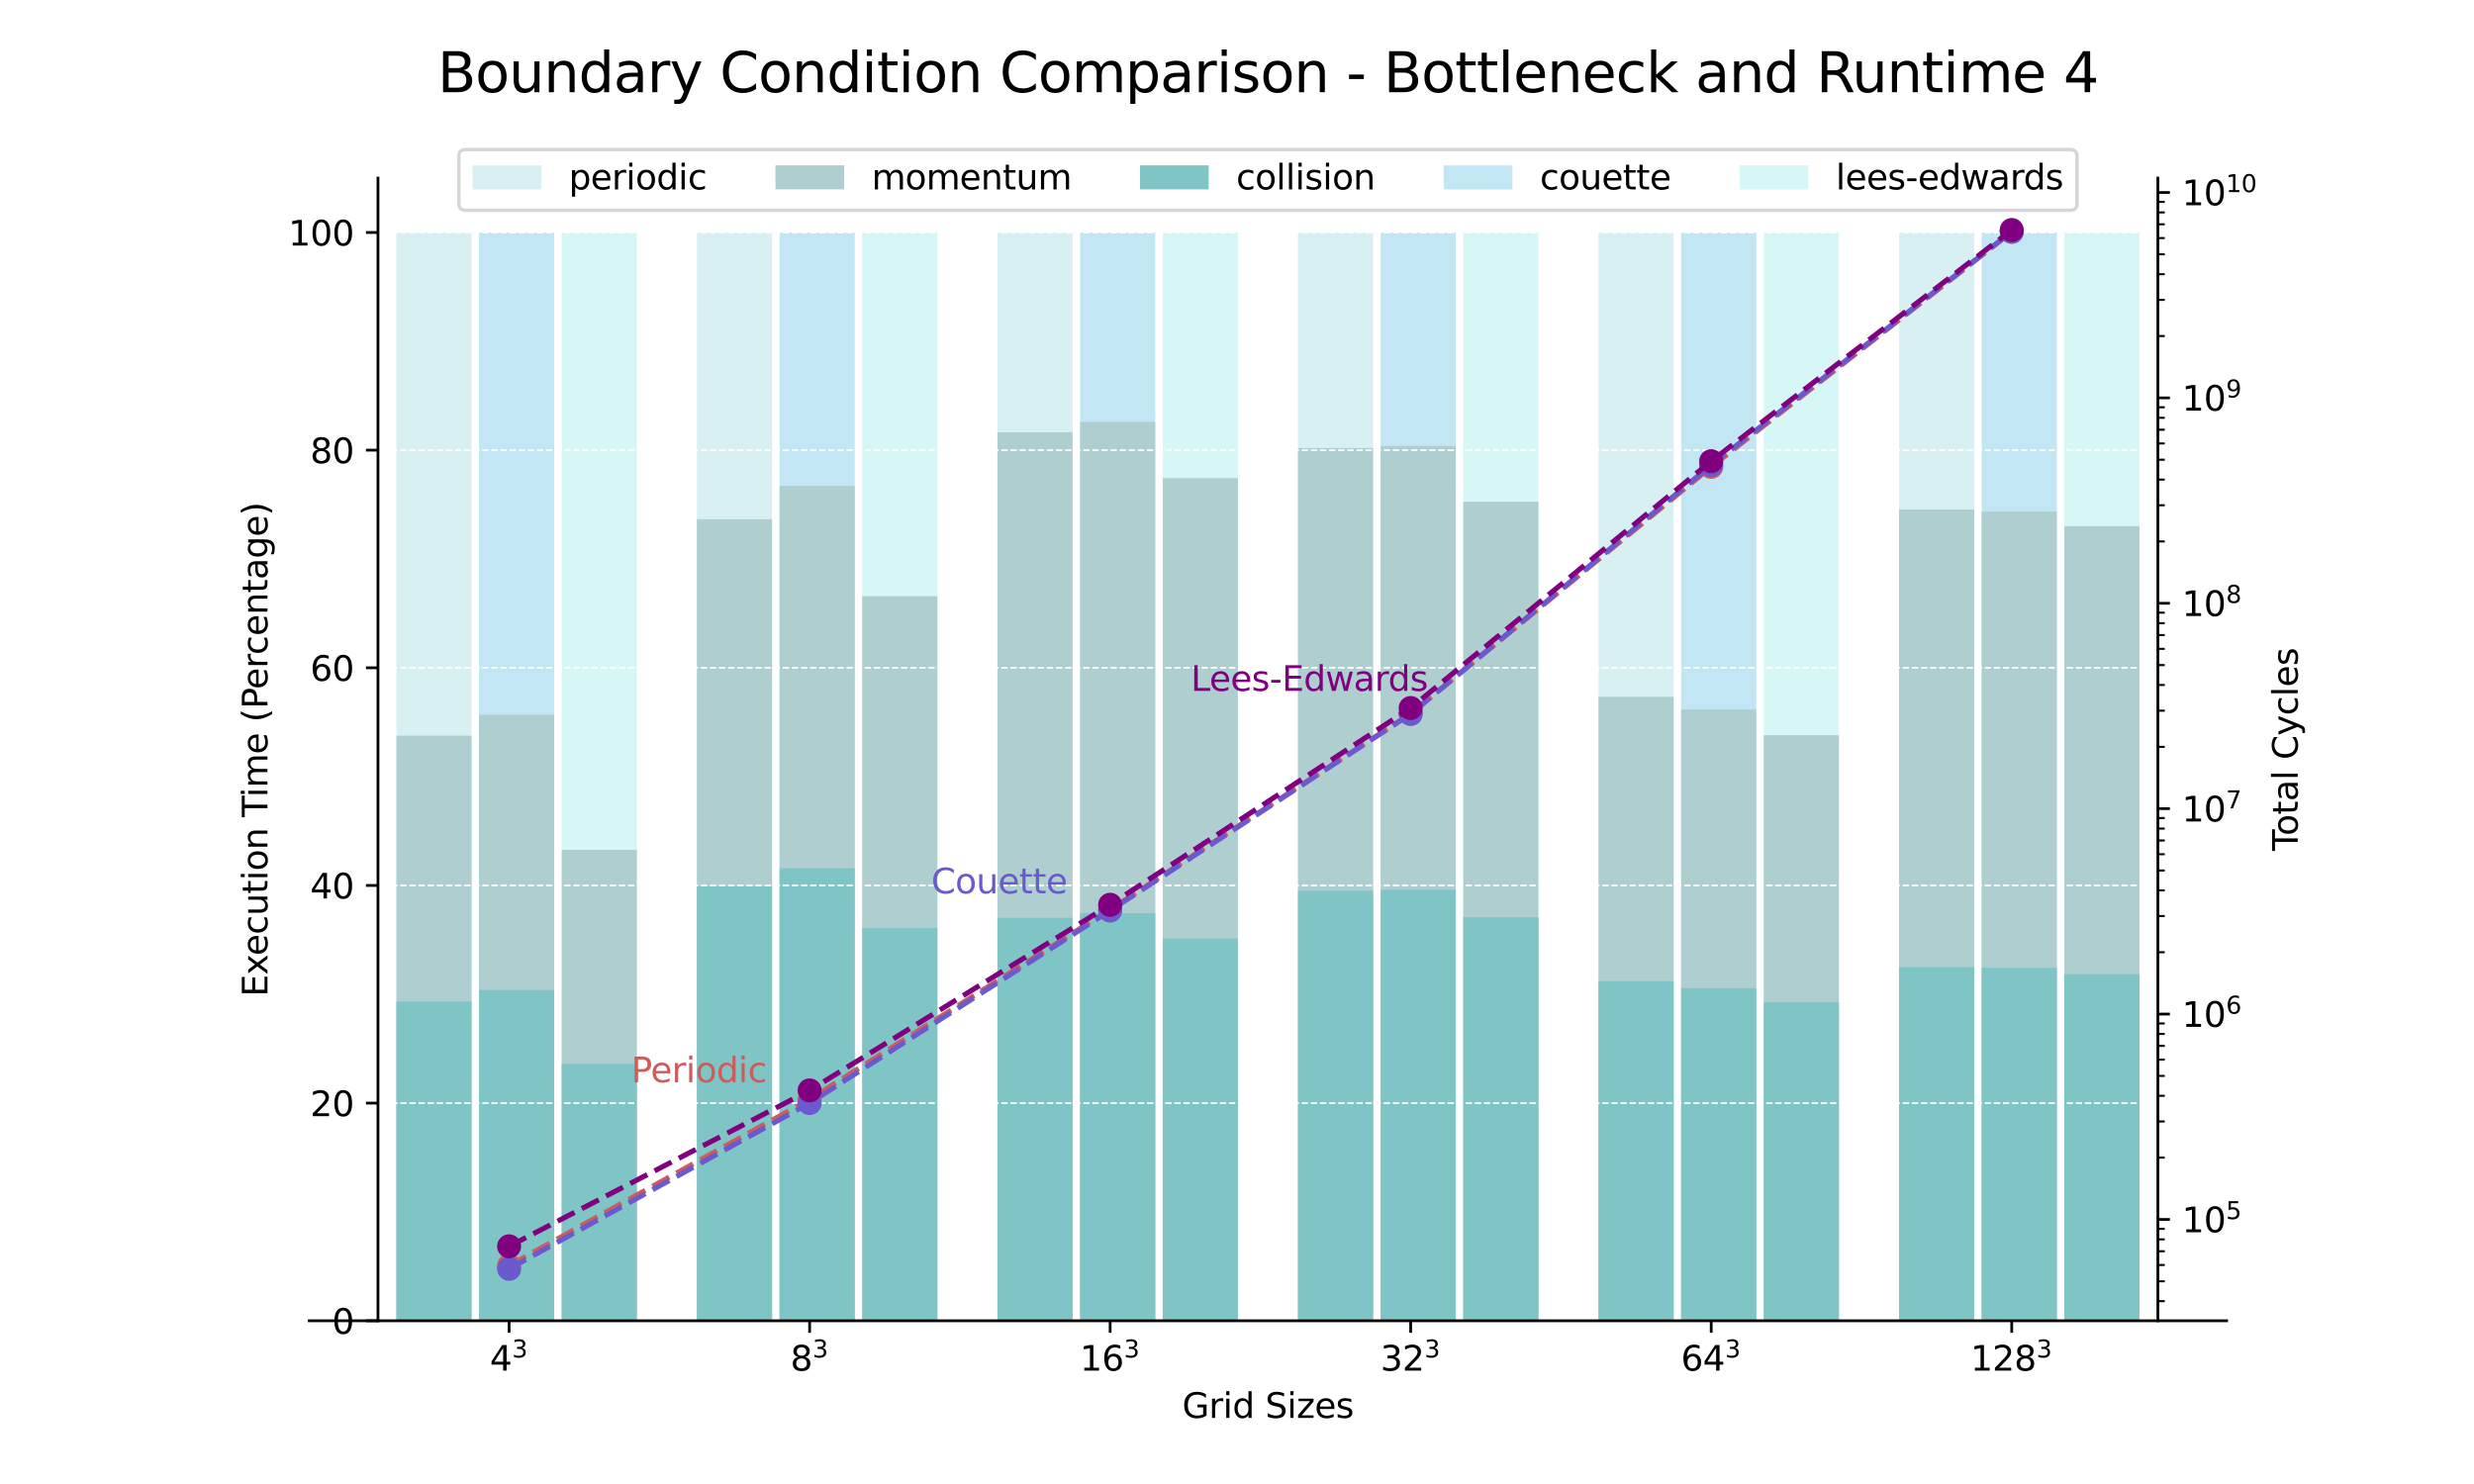 <?xml version="1.0" encoding="utf-8" standalone="no"?>
<!DOCTYPE svg PUBLIC "-//W3C//DTD SVG 1.1//EN"
  "http://www.w3.org/Graphics/SVG/1.1/DTD/svg11.dtd">
<svg xmlns:xlink="http://www.w3.org/1999/xlink" width="720pt" height="432pt" viewBox="0 0 720 432" xmlns="http://www.w3.org/2000/svg" version="1.1">
 <defs>
  <style type="text/css">*{stroke-linejoin: round; stroke-linecap: butt}</style>
 </defs>
 <g id="figure_1">
  <g id="patch_1">
   <path d="M 0 432 
L 720 432 
L 720 0 
L 0 0 
z
" style="fill: #ffffff"/>
  </g>
  <g id="axes_1">
   <g id="patch_2">
    <path d="M 90 384.48 
L 648 384.48 
L 648 51.84 
L 90 51.84 
z
" style="fill: #ffffff"/>
   </g>
   <g id="patch_3">
    <path d="M 115.364 384.48 
L 137.229 384.48 
L 137.229 67.68 
L 115.364 67.68 
z
" clip-path="url(#p151d43bbaf)" style="fill: #d8f0f2"/>
   </g>
   <g id="patch_4">
    <path d="M 202.824 384.48 
L 224.69 384.48 
L 224.69 67.68 
L 202.824 67.68 
z
" clip-path="url(#p151d43bbaf)" style="fill: #d8f0f2"/>
   </g>
   <g id="patch_5">
    <path d="M 290.285 384.48 
L 312.15 384.48 
L 312.15 67.68 
L 290.285 67.68 
z
" clip-path="url(#p151d43bbaf)" style="fill: #d8f0f2"/>
   </g>
   <g id="patch_6">
    <path d="M 377.746 384.48 
L 399.611 384.48 
L 399.611 67.68 
L 377.746 67.68 
z
" clip-path="url(#p151d43bbaf)" style="fill: #d8f0f2"/>
   </g>
   <g id="patch_7">
    <path d="M 465.207 384.48 
L 487.072 384.48 
L 487.072 67.68 
L 465.207 67.68 
z
" clip-path="url(#p151d43bbaf)" style="fill: #d8f0f2"/>
   </g>
   <g id="patch_8">
    <path d="M 552.668 384.48 
L 574.533 384.48 
L 574.533 67.68 
L 552.668 67.68 
z
" clip-path="url(#p151d43bbaf)" style="fill: #d8f0f2"/>
   </g>
   <g id="patch_9">
    <path d="M 115.364 384.48 
L 137.229 384.48 
L 137.229 214.154 
L 115.364 214.154 
z
" clip-path="url(#p151d43bbaf)" style="fill: #afced0"/>
   </g>
   <g id="patch_10">
    <path d="M 202.824 384.48 
L 224.69 384.48 
L 224.69 151.153 
L 202.824 151.153 
z
" clip-path="url(#p151d43bbaf)" style="fill: #afced0"/>
   </g>
   <g id="patch_11">
    <path d="M 290.285 384.48 
L 312.15 384.48 
L 312.15 125.818 
L 290.285 125.818 
z
" clip-path="url(#p151d43bbaf)" style="fill: #afced0"/>
   </g>
   <g id="patch_12">
    <path d="M 377.746 384.48 
L 399.611 384.48 
L 399.611 130.421 
L 377.746 130.421 
z
" clip-path="url(#p151d43bbaf)" style="fill: #afced0"/>
   </g>
   <g id="patch_13">
    <path d="M 465.207 384.48 
L 487.072 384.48 
L 487.072 202.844 
L 465.207 202.844 
z
" clip-path="url(#p151d43bbaf)" style="fill: #afced0"/>
   </g>
   <g id="patch_14">
    <path d="M 552.668 384.48 
L 574.533 384.48 
L 574.533 148.357 
L 552.668 148.357 
z
" clip-path="url(#p151d43bbaf)" style="fill: #afced0"/>
   </g>
   <g id="patch_15">
    <path d="M 115.364 384.48 
L 137.229 384.48 
L 137.229 291.544 
L 115.364 291.544 
z
" clip-path="url(#p151d43bbaf)" style="fill: #80c5c5"/>
   </g>
   <g id="patch_16">
    <path d="M 202.824 384.48 
L 224.69 384.48 
L 224.69 258 
L 202.824 258 
z
" clip-path="url(#p151d43bbaf)" style="fill: #80c5c5"/>
   </g>
   <g id="patch_17">
    <path d="M 290.285 384.48 
L 312.15 384.48 
L 312.15 267.168 
L 290.285 267.168 
z
" clip-path="url(#p151d43bbaf)" style="fill: #80c5c5"/>
   </g>
   <g id="patch_18">
    <path d="M 377.746 384.48 
L 399.611 384.48 
L 399.611 259.284 
L 377.746 259.284 
z
" clip-path="url(#p151d43bbaf)" style="fill: #80c5c5"/>
   </g>
   <g id="patch_19">
    <path d="M 465.207 384.48 
L 487.072 384.48 
L 487.072 285.623 
L 465.207 285.623 
z
" clip-path="url(#p151d43bbaf)" style="fill: #80c5c5"/>
   </g>
   <g id="patch_20">
    <path d="M 552.668 384.48 
L 574.533 384.48 
L 574.533 281.495 
L 552.668 281.495 
z
" clip-path="url(#p151d43bbaf)" style="fill: #80c5c5"/>
   </g>
   <g id="patch_21">
    <path d="M 139.415 384.48 
L 161.281 384.48 
L 161.281 67.68 
L 139.415 67.68 
z
" clip-path="url(#p151d43bbaf)" style="fill: #c3e6f5"/>
   </g>
   <g id="patch_22">
    <path d="M 226.876 384.48 
L 248.741 384.48 
L 248.741 67.68 
L 226.876 67.68 
z
" clip-path="url(#p151d43bbaf)" style="fill: #c3e6f5"/>
   </g>
   <g id="patch_23">
    <path d="M 314.337 384.48 
L 336.202 384.48 
L 336.202 67.68 
L 314.337 67.68 
z
" clip-path="url(#p151d43bbaf)" style="fill: #c3e6f5"/>
   </g>
   <g id="patch_24">
    <path d="M 401.798 384.48 
L 423.663 384.48 
L 423.663 67.68 
L 401.798 67.68 
z
" clip-path="url(#p151d43bbaf)" style="fill: #c3e6f5"/>
   </g>
   <g id="patch_25">
    <path d="M 489.259 384.48 
L 511.124 384.48 
L 511.124 67.68 
L 489.259 67.68 
z
" clip-path="url(#p151d43bbaf)" style="fill: #c3e6f5"/>
   </g>
   <g id="patch_26">
    <path d="M 576.719 384.48 
L 598.585 384.48 
L 598.585 67.68 
L 576.719 67.68 
z
" clip-path="url(#p151d43bbaf)" style="fill: #c3e6f5"/>
   </g>
   <g id="patch_27">
    <path d="M 139.415 384.48 
L 161.281 384.48 
L 161.281 208.06 
L 139.415 208.06 
z
" clip-path="url(#p151d43bbaf)" style="fill: #afced0"/>
   </g>
   <g id="patch_28">
    <path d="M 226.876 384.48 
L 248.741 384.48 
L 248.741 141.449 
L 226.876 141.449 
z
" clip-path="url(#p151d43bbaf)" style="fill: #afced0"/>
   </g>
   <g id="patch_29">
    <path d="M 314.337 384.48 
L 336.202 384.48 
L 336.202 122.807 
L 314.337 122.807 
z
" clip-path="url(#p151d43bbaf)" style="fill: #afced0"/>
   </g>
   <g id="patch_30">
    <path d="M 401.798 384.48 
L 423.663 384.48 
L 423.663 129.815 
L 401.798 129.815 
z
" clip-path="url(#p151d43bbaf)" style="fill: #afced0"/>
   </g>
   <g id="patch_31">
    <path d="M 489.259 384.48 
L 511.124 384.48 
L 511.124 206.544 
L 489.259 206.544 
z
" clip-path="url(#p151d43bbaf)" style="fill: #afced0"/>
   </g>
   <g id="patch_32">
    <path d="M 576.719 384.48 
L 598.585 384.48 
L 598.585 148.929 
L 576.719 148.929 
z
" clip-path="url(#p151d43bbaf)" style="fill: #afced0"/>
   </g>
   <g id="patch_33">
    <path d="M 139.415 384.48 
L 161.281 384.48 
L 161.281 288.218 
L 139.415 288.218 
z
" clip-path="url(#p151d43bbaf)" style="fill: #80c5c5"/>
   </g>
   <g id="patch_34">
    <path d="M 226.876 384.48 
L 248.741 384.48 
L 248.741 252.74 
L 226.876 252.74 
z
" clip-path="url(#p151d43bbaf)" style="fill: #80c5c5"/>
   </g>
   <g id="patch_35">
    <path d="M 314.337 384.48 
L 336.202 384.48 
L 336.202 265.802 
L 314.337 265.802 
z
" clip-path="url(#p151d43bbaf)" style="fill: #80c5c5"/>
   </g>
   <g id="patch_36">
    <path d="M 401.798 384.48 
L 423.663 384.48 
L 423.663 258.986 
L 401.798 258.986 
z
" clip-path="url(#p151d43bbaf)" style="fill: #80c5c5"/>
   </g>
   <g id="patch_37">
    <path d="M 489.259 384.48 
L 511.124 384.48 
L 511.124 287.637 
L 489.259 287.637 
z
" clip-path="url(#p151d43bbaf)" style="fill: #80c5c5"/>
   </g>
   <g id="patch_38">
    <path d="M 576.719 384.48 
L 598.585 384.48 
L 598.585 281.745 
L 576.719 281.745 
z
" clip-path="url(#p151d43bbaf)" style="fill: #80c5c5"/>
   </g>
   <g id="patch_39">
    <path d="M 163.467 384.48 
L 185.332 384.48 
L 185.332 67.68 
L 163.467 67.68 
z
" clip-path="url(#p151d43bbaf)" style="fill: #d7f6f6"/>
   </g>
   <g id="patch_40">
    <path d="M 250.928 384.48 
L 272.793 384.48 
L 272.793 67.68 
L 250.928 67.68 
z
" clip-path="url(#p151d43bbaf)" style="fill: #d7f6f6"/>
   </g>
   <g id="patch_41">
    <path d="M 338.389 384.48 
L 360.254 384.48 
L 360.254 67.68 
L 338.389 67.68 
z
" clip-path="url(#p151d43bbaf)" style="fill: #d7f6f6"/>
   </g>
   <g id="patch_42">
    <path d="M 425.85 384.48 
L 447.715 384.48 
L 447.715 67.68 
L 425.85 67.68 
z
" clip-path="url(#p151d43bbaf)" style="fill: #d7f6f6"/>
   </g>
   <g id="patch_43">
    <path d="M 513.31 384.48 
L 535.176 384.48 
L 535.176 67.68 
L 513.31 67.68 
z
" clip-path="url(#p151d43bbaf)" style="fill: #d7f6f6"/>
   </g>
   <g id="patch_44">
    <path d="M 600.771 384.48 
L 622.636 384.48 
L 622.636 67.68 
L 600.771 67.68 
z
" clip-path="url(#p151d43bbaf)" style="fill: #d7f6f6"/>
   </g>
   <g id="patch_45">
    <path d="M 163.467 384.48 
L 185.332 384.48 
L 185.332 247.402 
L 163.467 247.402 
z
" clip-path="url(#p151d43bbaf)" style="fill: #afced0"/>
   </g>
   <g id="patch_46">
    <path d="M 250.928 384.48 
L 272.793 384.48 
L 272.793 173.574 
L 250.928 173.574 
z
" clip-path="url(#p151d43bbaf)" style="fill: #afced0"/>
   </g>
   <g id="patch_47">
    <path d="M 338.389 384.48 
L 360.254 384.48 
L 360.254 139.192 
L 338.389 139.192 
z
" clip-path="url(#p151d43bbaf)" style="fill: #afced0"/>
   </g>
   <g id="patch_48">
    <path d="M 425.85 384.48 
L 447.715 384.48 
L 447.715 146.062 
L 425.85 146.062 
z
" clip-path="url(#p151d43bbaf)" style="fill: #afced0"/>
   </g>
   <g id="patch_49">
    <path d="M 513.31 384.48 
L 535.176 384.48 
L 535.176 214.031 
L 513.31 214.031 
z
" clip-path="url(#p151d43bbaf)" style="fill: #afced0"/>
   </g>
   <g id="patch_50">
    <path d="M 600.771 384.48 
L 622.636 384.48 
L 622.636 153.162 
L 600.771 153.162 
z
" clip-path="url(#p151d43bbaf)" style="fill: #afced0"/>
   </g>
   <g id="patch_51">
    <path d="M 163.467 384.48 
L 185.332 384.48 
L 185.332 309.685 
L 163.467 309.685 
z
" clip-path="url(#p151d43bbaf)" style="fill: #80c5c5"/>
   </g>
   <g id="patch_52">
    <path d="M 250.928 384.48 
L 272.793 384.48 
L 272.793 270.154 
L 250.928 270.154 
z
" clip-path="url(#p151d43bbaf)" style="fill: #80c5c5"/>
   </g>
   <g id="patch_53">
    <path d="M 338.389 384.48 
L 360.254 384.48 
L 360.254 273.234 
L 338.389 273.234 
z
" clip-path="url(#p151d43bbaf)" style="fill: #80c5c5"/>
   </g>
   <g id="patch_54">
    <path d="M 425.85 384.48 
L 447.715 384.48 
L 447.715 266.992 
L 425.85 266.992 
z
" clip-path="url(#p151d43bbaf)" style="fill: #80c5c5"/>
   </g>
   <g id="patch_55">
    <path d="M 513.31 384.48 
L 535.176 384.48 
L 535.176 291.712 
L 513.31 291.712 
z
" clip-path="url(#p151d43bbaf)" style="fill: #80c5c5"/>
   </g>
   <g id="patch_56">
    <path d="M 600.771 384.48 
L 622.636 384.48 
L 622.636 283.591 
L 600.771 283.591 
z
" clip-path="url(#p151d43bbaf)" style="fill: #80c5c5"/>
   </g>
   <g id="matplotlib.axis_1">
    <g id="xtick_1">
     <g id="line2d_1">
      <defs>
       <path id="m6cce29a282" d="M 0 0 
L 0 3.5 
" style="stroke: #000000; stroke-width: 0.8"/>
      </defs>
      <g>
       <use xlink:href="#m6cce29a282" x="148.161" y="384.48" style="stroke: #000000; stroke-width: 0.8"/>
      </g>
     </g>
     <g id="text_1">
      <!-- $4^3$ -->
      <g transform="translate(142.561 399.078) scale(0.1 -0.1)">
       <defs>
        <path id="DejaVuSans-34" d="M 2419 4116 
L 825 1625 
L 2419 1625 
L 2419 4116 
z
M 2253 4666 
L 3047 4666 
L 3047 1625 
L 3713 1625 
L 3713 1100 
L 3047 1100 
L 3047 0 
L 2419 0 
L 2419 1100 
L 313 1100 
L 313 1709 
L 2253 4666 
z
" transform="scale(0.016)"/>
        <path id="DejaVuSans-33" d="M 2597 2516 
Q 3050 2419 3304 2112 
Q 3559 1806 3559 1356 
Q 3559 666 3084 287 
Q 2609 -91 1734 -91 
Q 1441 -91 1130 -33 
Q 819 25 488 141 
L 488 750 
Q 750 597 1062 519 
Q 1375 441 1716 441 
Q 2309 441 2620 675 
Q 2931 909 2931 1356 
Q 2931 1769 2642 2001 
Q 2353 2234 1838 2234 
L 1294 2234 
L 1294 2753 
L 1863 2753 
Q 2328 2753 2575 2939 
Q 2822 3125 2822 3475 
Q 2822 3834 2567 4026 
Q 2313 4219 1838 4219 
Q 1578 4219 1281 4162 
Q 984 4106 628 3988 
L 628 4550 
Q 988 4650 1302 4700 
Q 1616 4750 1894 4750 
Q 2613 4750 3031 4423 
Q 3450 4097 3450 3541 
Q 3450 3153 3228 2886 
Q 3006 2619 2597 2516 
z
" transform="scale(0.016)"/>
       </defs>
       <use xlink:href="#DejaVuSans-34" transform="translate(0 0.766)"/>
       <use xlink:href="#DejaVuSans-33" transform="translate(64.58 39.047) scale(0.7)"/>
      </g>
     </g>
    </g>
    <g id="xtick_2">
     <g id="line2d_2">
      <g>
       <use xlink:href="#m6cce29a282" x="235.622" y="384.48" style="stroke: #000000; stroke-width: 0.8"/>
      </g>
     </g>
     <g id="text_2">
      <!-- $8^3$ -->
      <g transform="translate(230.022 399.078) scale(0.1 -0.1)">
       <defs>
        <path id="DejaVuSans-38" d="M 2034 2216 
Q 1584 2216 1326 1975 
Q 1069 1734 1069 1313 
Q 1069 891 1326 650 
Q 1584 409 2034 409 
Q 2484 409 2743 651 
Q 3003 894 3003 1313 
Q 3003 1734 2745 1975 
Q 2488 2216 2034 2216 
z
M 1403 2484 
Q 997 2584 770 2862 
Q 544 3141 544 3541 
Q 544 4100 942 4425 
Q 1341 4750 2034 4750 
Q 2731 4750 3128 4425 
Q 3525 4100 3525 3541 
Q 3525 3141 3298 2862 
Q 3072 2584 2669 2484 
Q 3125 2378 3379 2068 
Q 3634 1759 3634 1313 
Q 3634 634 3220 271 
Q 2806 -91 2034 -91 
Q 1263 -91 848 271 
Q 434 634 434 1313 
Q 434 1759 690 2068 
Q 947 2378 1403 2484 
z
M 1172 3481 
Q 1172 3119 1398 2916 
Q 1625 2713 2034 2713 
Q 2441 2713 2670 2916 
Q 2900 3119 2900 3481 
Q 2900 3844 2670 4047 
Q 2441 4250 2034 4250 
Q 1625 4250 1398 4047 
Q 1172 3844 1172 3481 
z
" transform="scale(0.016)"/>
       </defs>
       <use xlink:href="#DejaVuSans-38" transform="translate(0 0.766)"/>
       <use xlink:href="#DejaVuSans-33" transform="translate(64.58 39.047) scale(0.7)"/>
      </g>
     </g>
    </g>
    <g id="xtick_3">
     <g id="line2d_3">
      <g>
       <use xlink:href="#m6cce29a282" x="323.083" y="384.48" style="stroke: #000000; stroke-width: 0.8"/>
      </g>
     </g>
     <g id="text_3">
      <!-- $16^3$ -->
      <g transform="translate(314.283 399.078) scale(0.1 -0.1)">
       <defs>
        <path id="DejaVuSans-31" d="M 794 531 
L 1825 531 
L 1825 4091 
L 703 3866 
L 703 4441 
L 1819 4666 
L 2450 4666 
L 2450 531 
L 3481 531 
L 3481 0 
L 794 0 
L 794 531 
z
" transform="scale(0.016)"/>
        <path id="DejaVuSans-36" d="M 2113 2584 
Q 1688 2584 1439 2293 
Q 1191 2003 1191 1497 
Q 1191 994 1439 701 
Q 1688 409 2113 409 
Q 2538 409 2786 701 
Q 3034 994 3034 1497 
Q 3034 2003 2786 2293 
Q 2538 2584 2113 2584 
z
M 3366 4563 
L 3366 3988 
Q 3128 4100 2886 4159 
Q 2644 4219 2406 4219 
Q 1781 4219 1451 3797 
Q 1122 3375 1075 2522 
Q 1259 2794 1537 2939 
Q 1816 3084 2150 3084 
Q 2853 3084 3261 2657 
Q 3669 2231 3669 1497 
Q 3669 778 3244 343 
Q 2819 -91 2113 -91 
Q 1303 -91 875 529 
Q 447 1150 447 2328 
Q 447 3434 972 4092 
Q 1497 4750 2381 4750 
Q 2619 4750 2861 4703 
Q 3103 4656 3366 4563 
z
" transform="scale(0.016)"/>
       </defs>
       <use xlink:href="#DejaVuSans-31" transform="translate(0 0.766)"/>
       <use xlink:href="#DejaVuSans-36" transform="translate(63.623 0.766)"/>
       <use xlink:href="#DejaVuSans-33" transform="translate(128.203 39.047) scale(0.7)"/>
      </g>
     </g>
    </g>
    <g id="xtick_4">
     <g id="line2d_4">
      <g>
       <use xlink:href="#m6cce29a282" x="410.544" y="384.48" style="stroke: #000000; stroke-width: 0.8"/>
      </g>
     </g>
     <g id="text_4">
      <!-- $32^3$ -->
      <g transform="translate(401.744 399.078) scale(0.1 -0.1)">
       <defs>
        <path id="DejaVuSans-32" d="M 1228 531 
L 3431 531 
L 3431 0 
L 469 0 
L 469 531 
Q 828 903 1448 1529 
Q 2069 2156 2228 2338 
Q 2531 2678 2651 2914 
Q 2772 3150 2772 3378 
Q 2772 3750 2511 3984 
Q 2250 4219 1831 4219 
Q 1534 4219 1204 4116 
Q 875 4013 500 3803 
L 500 4441 
Q 881 4594 1212 4672 
Q 1544 4750 1819 4750 
Q 2544 4750 2975 4387 
Q 3406 4025 3406 3419 
Q 3406 3131 3298 2873 
Q 3191 2616 2906 2266 
Q 2828 2175 2409 1742 
Q 1991 1309 1228 531 
z
" transform="scale(0.016)"/>
       </defs>
       <use xlink:href="#DejaVuSans-33" transform="translate(0 0.766)"/>
       <use xlink:href="#DejaVuSans-32" transform="translate(63.623 0.766)"/>
       <use xlink:href="#DejaVuSans-33" transform="translate(128.203 39.047) scale(0.7)"/>
      </g>
     </g>
    </g>
    <g id="xtick_5">
     <g id="line2d_5">
      <g>
       <use xlink:href="#m6cce29a282" x="498.005" y="384.48" style="stroke: #000000; stroke-width: 0.8"/>
      </g>
     </g>
     <g id="text_5">
      <!-- $64^3$ -->
      <g transform="translate(489.205 399.078) scale(0.1 -0.1)">
       <use xlink:href="#DejaVuSans-36" transform="translate(0 0.766)"/>
       <use xlink:href="#DejaVuSans-34" transform="translate(63.623 0.766)"/>
       <use xlink:href="#DejaVuSans-33" transform="translate(128.203 39.047) scale(0.7)"/>
      </g>
     </g>
    </g>
    <g id="xtick_6">
     <g id="line2d_6">
      <g>
       <use xlink:href="#m6cce29a282" x="585.466" y="384.48" style="stroke: #000000; stroke-width: 0.8"/>
      </g>
     </g>
     <g id="text_6">
      <!-- $128^3$ -->
      <g transform="translate(573.466 399.078) scale(0.1 -0.1)">
       <use xlink:href="#DejaVuSans-31" transform="translate(0 0.766)"/>
       <use xlink:href="#DejaVuSans-32" transform="translate(63.623 0.766)"/>
       <use xlink:href="#DejaVuSans-38" transform="translate(127.246 0.766)"/>
       <use xlink:href="#DejaVuSans-33" transform="translate(191.826 39.047) scale(0.7)"/>
      </g>
     </g>
    </g>
    <g id="text_7">
     <!-- Grid Sizes -->
     <g transform="translate(344.049 412.757) scale(0.1 -0.1)">
      <defs>
       <path id="DejaVuSans-47" d="M 3809 666 
L 3809 1919 
L 2778 1919 
L 2778 2438 
L 4434 2438 
L 4434 434 
Q 4069 175 3628 42 
Q 3188 -91 2688 -91 
Q 1594 -91 976 548 
Q 359 1188 359 2328 
Q 359 3472 976 4111 
Q 1594 4750 2688 4750 
Q 3144 4750 3555 4637 
Q 3966 4525 4313 4306 
L 4313 3634 
Q 3963 3931 3569 4081 
Q 3175 4231 2741 4231 
Q 1884 4231 1454 3753 
Q 1025 3275 1025 2328 
Q 1025 1384 1454 906 
Q 1884 428 2741 428 
Q 3075 428 3337 486 
Q 3600 544 3809 666 
z
" transform="scale(0.016)"/>
       <path id="DejaVuSans-72" d="M 2631 2963 
Q 2534 3019 2420 3045 
Q 2306 3072 2169 3072 
Q 1681 3072 1420 2755 
Q 1159 2438 1159 1844 
L 1159 0 
L 581 0 
L 581 3500 
L 1159 3500 
L 1159 2956 
Q 1341 3275 1631 3429 
Q 1922 3584 2338 3584 
Q 2397 3584 2469 3576 
Q 2541 3569 2628 3553 
L 2631 2963 
z
" transform="scale(0.016)"/>
       <path id="DejaVuSans-69" d="M 603 3500 
L 1178 3500 
L 1178 0 
L 603 0 
L 603 3500 
z
M 603 4863 
L 1178 4863 
L 1178 4134 
L 603 4134 
L 603 4863 
z
" transform="scale(0.016)"/>
       <path id="DejaVuSans-64" d="M 2906 2969 
L 2906 4863 
L 3481 4863 
L 3481 0 
L 2906 0 
L 2906 525 
Q 2725 213 2448 61 
Q 2172 -91 1784 -91 
Q 1150 -91 751 415 
Q 353 922 353 1747 
Q 353 2572 751 3078 
Q 1150 3584 1784 3584 
Q 2172 3584 2448 3432 
Q 2725 3281 2906 2969 
z
M 947 1747 
Q 947 1113 1208 752 
Q 1469 391 1925 391 
Q 2381 391 2643 752 
Q 2906 1113 2906 1747 
Q 2906 2381 2643 2742 
Q 2381 3103 1925 3103 
Q 1469 3103 1208 2742 
Q 947 2381 947 1747 
z
" transform="scale(0.016)"/>
       <path id="DejaVuSans-20" transform="scale(0.016)"/>
       <path id="DejaVuSans-53" d="M 3425 4513 
L 3425 3897 
Q 3066 4069 2747 4153 
Q 2428 4238 2131 4238 
Q 1616 4238 1336 4038 
Q 1056 3838 1056 3469 
Q 1056 3159 1242 3001 
Q 1428 2844 1947 2747 
L 2328 2669 
Q 3034 2534 3370 2195 
Q 3706 1856 3706 1288 
Q 3706 609 3251 259 
Q 2797 -91 1919 -91 
Q 1588 -91 1214 -16 
Q 841 59 441 206 
L 441 856 
Q 825 641 1194 531 
Q 1563 422 1919 422 
Q 2459 422 2753 634 
Q 3047 847 3047 1241 
Q 3047 1584 2836 1778 
Q 2625 1972 2144 2069 
L 1759 2144 
Q 1053 2284 737 2584 
Q 422 2884 422 3419 
Q 422 4038 858 4394 
Q 1294 4750 2059 4750 
Q 2388 4750 2728 4690 
Q 3069 4631 3425 4513 
z
" transform="scale(0.016)"/>
       <path id="DejaVuSans-7a" d="M 353 3500 
L 3084 3500 
L 3084 2975 
L 922 459 
L 3084 459 
L 3084 0 
L 275 0 
L 275 525 
L 2438 3041 
L 353 3041 
L 353 3500 
z
" transform="scale(0.016)"/>
       <path id="DejaVuSans-65" d="M 3597 1894 
L 3597 1613 
L 953 1613 
Q 991 1019 1311 708 
Q 1631 397 2203 397 
Q 2534 397 2845 478 
Q 3156 559 3463 722 
L 3463 178 
Q 3153 47 2828 -22 
Q 2503 -91 2169 -91 
Q 1331 -91 842 396 
Q 353 884 353 1716 
Q 353 2575 817 3079 
Q 1281 3584 2069 3584 
Q 2775 3584 3186 3129 
Q 3597 2675 3597 1894 
z
M 3022 2063 
Q 3016 2534 2758 2815 
Q 2500 3097 2075 3097 
Q 1594 3097 1305 2825 
Q 1016 2553 972 2059 
L 3022 2063 
z
" transform="scale(0.016)"/>
       <path id="DejaVuSans-73" d="M 2834 3397 
L 2834 2853 
Q 2591 2978 2328 3040 
Q 2066 3103 1784 3103 
Q 1356 3103 1142 2972 
Q 928 2841 928 2578 
Q 928 2378 1081 2264 
Q 1234 2150 1697 2047 
L 1894 2003 
Q 2506 1872 2764 1633 
Q 3022 1394 3022 966 
Q 3022 478 2636 193 
Q 2250 -91 1575 -91 
Q 1294 -91 989 -36 
Q 684 19 347 128 
L 347 722 
Q 666 556 975 473 
Q 1284 391 1588 391 
Q 1994 391 2212 530 
Q 2431 669 2431 922 
Q 2431 1156 2273 1281 
Q 2116 1406 1581 1522 
L 1381 1569 
Q 847 1681 609 1914 
Q 372 2147 372 2553 
Q 372 3047 722 3315 
Q 1072 3584 1716 3584 
Q 2034 3584 2315 3537 
Q 2597 3491 2834 3397 
z
" transform="scale(0.016)"/>
      </defs>
      <use xlink:href="#DejaVuSans-47"/>
      <use xlink:href="#DejaVuSans-72" x="77.49"/>
      <use xlink:href="#DejaVuSans-69" x="118.604"/>
      <use xlink:href="#DejaVuSans-64" x="146.387"/>
      <use xlink:href="#DejaVuSans-20" x="209.863"/>
      <use xlink:href="#DejaVuSans-53" x="241.65"/>
      <use xlink:href="#DejaVuSans-69" x="305.127"/>
      <use xlink:href="#DejaVuSans-7a" x="332.91"/>
      <use xlink:href="#DejaVuSans-65" x="385.4"/>
      <use xlink:href="#DejaVuSans-73" x="446.924"/>
     </g>
    </g>
   </g>
   <g id="matplotlib.axis_2">
    <g id="ytick_1">
     <g id="line2d_7">
      <path d="M 90 384.48 
L 648 384.48 
" clip-path="url(#p151d43bbaf)" style="fill: none; stroke-dasharray: 1.85,0.8; stroke-dashoffset: 0; stroke: #ffffff; stroke-width: 0.5"/>
     </g>
     <g id="line2d_8">
      <defs>
       <path id="maaf722ac9a" d="M 0 0 
L -3.5 0 
" style="stroke: #000000; stroke-width: 0.8"/>
      </defs>
      <g>
       <use xlink:href="#maaf722ac9a" x="110" y="384.48" style="stroke: #000000; stroke-width: 0.8"/>
      </g>
     </g>
     <g id="text_8">
      <!-- 0 -->
      <g transform="translate(96.638 388.279) scale(0.1 -0.1)">
       <defs>
        <path id="DejaVuSans-30" d="M 2034 4250 
Q 1547 4250 1301 3770 
Q 1056 3291 1056 2328 
Q 1056 1369 1301 889 
Q 1547 409 2034 409 
Q 2525 409 2770 889 
Q 3016 1369 3016 2328 
Q 3016 3291 2770 3770 
Q 2525 4250 2034 4250 
z
M 2034 4750 
Q 2819 4750 3233 4129 
Q 3647 3509 3647 2328 
Q 3647 1150 3233 529 
Q 2819 -91 2034 -91 
Q 1250 -91 836 529 
Q 422 1150 422 2328 
Q 422 3509 836 4129 
Q 1250 4750 2034 4750 
z
" transform="scale(0.016)"/>
       </defs>
       <use xlink:href="#DejaVuSans-30"/>
      </g>
     </g>
    </g>
    <g id="ytick_2">
     <g id="line2d_9">
      <path d="M 90 321.12 
L 648 321.12 
" clip-path="url(#p151d43bbaf)" style="fill: none; stroke-dasharray: 1.85,0.8; stroke-dashoffset: 0; stroke: #ffffff; stroke-width: 0.5"/>
     </g>
     <g id="line2d_10">
      <g>
       <use xlink:href="#maaf722ac9a" x="110" y="321.12" style="stroke: #000000; stroke-width: 0.8"/>
      </g>
     </g>
     <g id="text_9">
      <!-- 20 -->
      <g transform="translate(90.275 324.919) scale(0.1 -0.1)">
       <use xlink:href="#DejaVuSans-32"/>
       <use xlink:href="#DejaVuSans-30" x="63.623"/>
      </g>
     </g>
    </g>
    <g id="ytick_3">
     <g id="line2d_11">
      <path d="M 90 257.76 
L 648 257.76 
" clip-path="url(#p151d43bbaf)" style="fill: none; stroke-dasharray: 1.85,0.8; stroke-dashoffset: 0; stroke: #ffffff; stroke-width: 0.5"/>
     </g>
     <g id="line2d_12">
      <g>
       <use xlink:href="#maaf722ac9a" x="110" y="257.76" style="stroke: #000000; stroke-width: 0.8"/>
      </g>
     </g>
     <g id="text_10">
      <!-- 40 -->
      <g transform="translate(90.275 261.559) scale(0.1 -0.1)">
       <use xlink:href="#DejaVuSans-34"/>
       <use xlink:href="#DejaVuSans-30" x="63.623"/>
      </g>
     </g>
    </g>
    <g id="ytick_4">
     <g id="line2d_13">
      <path d="M 90 194.4 
L 648 194.4 
" clip-path="url(#p151d43bbaf)" style="fill: none; stroke-dasharray: 1.85,0.8; stroke-dashoffset: 0; stroke: #ffffff; stroke-width: 0.5"/>
     </g>
     <g id="line2d_14">
      <g>
       <use xlink:href="#maaf722ac9a" x="110" y="194.4" style="stroke: #000000; stroke-width: 0.8"/>
      </g>
     </g>
     <g id="text_11">
      <!-- 60 -->
      <g transform="translate(90.275 198.199) scale(0.1 -0.1)">
       <use xlink:href="#DejaVuSans-36"/>
       <use xlink:href="#DejaVuSans-30" x="63.623"/>
      </g>
     </g>
    </g>
    <g id="ytick_5">
     <g id="line2d_15">
      <path d="M 90 131.04 
L 648 131.04 
" clip-path="url(#p151d43bbaf)" style="fill: none; stroke-dasharray: 1.85,0.8; stroke-dashoffset: 0; stroke: #ffffff; stroke-width: 0.5"/>
     </g>
     <g id="line2d_16">
      <g>
       <use xlink:href="#maaf722ac9a" x="110" y="131.04" style="stroke: #000000; stroke-width: 0.8"/>
      </g>
     </g>
     <g id="text_12">
      <!-- 80 -->
      <g transform="translate(90.275 134.839) scale(0.1 -0.1)">
       <use xlink:href="#DejaVuSans-38"/>
       <use xlink:href="#DejaVuSans-30" x="63.623"/>
      </g>
     </g>
    </g>
    <g id="ytick_6">
     <g id="line2d_17">
      <path d="M 90 67.68 
L 648 67.68 
" clip-path="url(#p151d43bbaf)" style="fill: none; stroke-dasharray: 1.85,0.8; stroke-dashoffset: 0; stroke: #ffffff; stroke-width: 0.5"/>
     </g>
     <g id="line2d_18">
      <g>
       <use xlink:href="#maaf722ac9a" x="110" y="67.68" style="stroke: #000000; stroke-width: 0.8"/>
      </g>
     </g>
     <g id="text_13">
      <!-- 100 -->
      <g transform="translate(83.912 71.479) scale(0.1 -0.1)">
       <use xlink:href="#DejaVuSans-31"/>
       <use xlink:href="#DejaVuSans-30" x="63.623"/>
       <use xlink:href="#DejaVuSans-30" x="127.246"/>
      </g>
     </g>
    </g>
    <g id="text_14">
     <!-- Execution Time (Percentage) -->
     <g transform="translate(77.833 290.13) rotate(-90) scale(0.1 -0.1)">
      <defs>
       <path id="DejaVuSans-45" d="M 628 4666 
L 3578 4666 
L 3578 4134 
L 1259 4134 
L 1259 2753 
L 3481 2753 
L 3481 2222 
L 1259 2222 
L 1259 531 
L 3634 531 
L 3634 0 
L 628 0 
L 628 4666 
z
" transform="scale(0.016)"/>
       <path id="DejaVuSans-78" d="M 3513 3500 
L 2247 1797 
L 3578 0 
L 2900 0 
L 1881 1375 
L 863 0 
L 184 0 
L 1544 1831 
L 300 3500 
L 978 3500 
L 1906 2253 
L 2834 3500 
L 3513 3500 
z
" transform="scale(0.016)"/>
       <path id="DejaVuSans-63" d="M 3122 3366 
L 3122 2828 
Q 2878 2963 2633 3030 
Q 2388 3097 2138 3097 
Q 1578 3097 1268 2742 
Q 959 2388 959 1747 
Q 959 1106 1268 751 
Q 1578 397 2138 397 
Q 2388 397 2633 464 
Q 2878 531 3122 666 
L 3122 134 
Q 2881 22 2623 -34 
Q 2366 -91 2075 -91 
Q 1284 -91 818 406 
Q 353 903 353 1747 
Q 353 2603 823 3093 
Q 1294 3584 2113 3584 
Q 2378 3584 2631 3529 
Q 2884 3475 3122 3366 
z
" transform="scale(0.016)"/>
       <path id="DejaVuSans-75" d="M 544 1381 
L 544 3500 
L 1119 3500 
L 1119 1403 
Q 1119 906 1312 657 
Q 1506 409 1894 409 
Q 2359 409 2629 706 
Q 2900 1003 2900 1516 
L 2900 3500 
L 3475 3500 
L 3475 0 
L 2900 0 
L 2900 538 
Q 2691 219 2414 64 
Q 2138 -91 1772 -91 
Q 1169 -91 856 284 
Q 544 659 544 1381 
z
M 1991 3584 
L 1991 3584 
z
" transform="scale(0.016)"/>
       <path id="DejaVuSans-74" d="M 1172 4494 
L 1172 3500 
L 2356 3500 
L 2356 3053 
L 1172 3053 
L 1172 1153 
Q 1172 725 1289 603 
Q 1406 481 1766 481 
L 2356 481 
L 2356 0 
L 1766 0 
Q 1100 0 847 248 
Q 594 497 594 1153 
L 594 3053 
L 172 3053 
L 172 3500 
L 594 3500 
L 594 4494 
L 1172 4494 
z
" transform="scale(0.016)"/>
       <path id="DejaVuSans-6f" d="M 1959 3097 
Q 1497 3097 1228 2736 
Q 959 2375 959 1747 
Q 959 1119 1226 758 
Q 1494 397 1959 397 
Q 2419 397 2687 759 
Q 2956 1122 2956 1747 
Q 2956 2369 2687 2733 
Q 2419 3097 1959 3097 
z
M 1959 3584 
Q 2709 3584 3137 3096 
Q 3566 2609 3566 1747 
Q 3566 888 3137 398 
Q 2709 -91 1959 -91 
Q 1206 -91 779 398 
Q 353 888 353 1747 
Q 353 2609 779 3096 
Q 1206 3584 1959 3584 
z
" transform="scale(0.016)"/>
       <path id="DejaVuSans-6e" d="M 3513 2113 
L 3513 0 
L 2938 0 
L 2938 2094 
Q 2938 2591 2744 2837 
Q 2550 3084 2163 3084 
Q 1697 3084 1428 2787 
Q 1159 2491 1159 1978 
L 1159 0 
L 581 0 
L 581 3500 
L 1159 3500 
L 1159 2956 
Q 1366 3272 1645 3428 
Q 1925 3584 2291 3584 
Q 2894 3584 3203 3211 
Q 3513 2838 3513 2113 
z
" transform="scale(0.016)"/>
       <path id="DejaVuSans-54" d="M -19 4666 
L 3928 4666 
L 3928 4134 
L 2272 4134 
L 2272 0 
L 1638 0 
L 1638 4134 
L -19 4134 
L -19 4666 
z
" transform="scale(0.016)"/>
       <path id="DejaVuSans-6d" d="M 3328 2828 
Q 3544 3216 3844 3400 
Q 4144 3584 4550 3584 
Q 5097 3584 5394 3201 
Q 5691 2819 5691 2113 
L 5691 0 
L 5113 0 
L 5113 2094 
Q 5113 2597 4934 2840 
Q 4756 3084 4391 3084 
Q 3944 3084 3684 2787 
Q 3425 2491 3425 1978 
L 3425 0 
L 2847 0 
L 2847 2094 
Q 2847 2600 2669 2842 
Q 2491 3084 2119 3084 
Q 1678 3084 1418 2786 
Q 1159 2488 1159 1978 
L 1159 0 
L 581 0 
L 581 3500 
L 1159 3500 
L 1159 2956 
Q 1356 3278 1631 3431 
Q 1906 3584 2284 3584 
Q 2666 3584 2933 3390 
Q 3200 3197 3328 2828 
z
" transform="scale(0.016)"/>
       <path id="DejaVuSans-28" d="M 1984 4856 
Q 1566 4138 1362 3434 
Q 1159 2731 1159 2009 
Q 1159 1288 1364 580 
Q 1569 -128 1984 -844 
L 1484 -844 
Q 1016 -109 783 600 
Q 550 1309 550 2009 
Q 550 2706 781 3412 
Q 1013 4119 1484 4856 
L 1984 4856 
z
" transform="scale(0.016)"/>
       <path id="DejaVuSans-50" d="M 1259 4147 
L 1259 2394 
L 2053 2394 
Q 2494 2394 2734 2622 
Q 2975 2850 2975 3272 
Q 2975 3691 2734 3919 
Q 2494 4147 2053 4147 
L 1259 4147 
z
M 628 4666 
L 2053 4666 
Q 2838 4666 3239 4311 
Q 3641 3956 3641 3272 
Q 3641 2581 3239 2228 
Q 2838 1875 2053 1875 
L 1259 1875 
L 1259 0 
L 628 0 
L 628 4666 
z
" transform="scale(0.016)"/>
       <path id="DejaVuSans-61" d="M 2194 1759 
Q 1497 1759 1228 1600 
Q 959 1441 959 1056 
Q 959 750 1161 570 
Q 1363 391 1709 391 
Q 2188 391 2477 730 
Q 2766 1069 2766 1631 
L 2766 1759 
L 2194 1759 
z
M 3341 1997 
L 3341 0 
L 2766 0 
L 2766 531 
Q 2569 213 2275 61 
Q 1981 -91 1556 -91 
Q 1019 -91 701 211 
Q 384 513 384 1019 
Q 384 1609 779 1909 
Q 1175 2209 1959 2209 
L 2766 2209 
L 2766 2266 
Q 2766 2663 2505 2880 
Q 2244 3097 1772 3097 
Q 1472 3097 1187 3025 
Q 903 2953 641 2809 
L 641 3341 
Q 956 3463 1253 3523 
Q 1550 3584 1831 3584 
Q 2591 3584 2966 3190 
Q 3341 2797 3341 1997 
z
" transform="scale(0.016)"/>
       <path id="DejaVuSans-67" d="M 2906 1791 
Q 2906 2416 2648 2759 
Q 2391 3103 1925 3103 
Q 1463 3103 1205 2759 
Q 947 2416 947 1791 
Q 947 1169 1205 825 
Q 1463 481 1925 481 
Q 2391 481 2648 825 
Q 2906 1169 2906 1791 
z
M 3481 434 
Q 3481 -459 3084 -895 
Q 2688 -1331 1869 -1331 
Q 1566 -1331 1297 -1286 
Q 1028 -1241 775 -1147 
L 775 -588 
Q 1028 -725 1275 -790 
Q 1522 -856 1778 -856 
Q 2344 -856 2625 -561 
Q 2906 -266 2906 331 
L 2906 616 
Q 2728 306 2450 153 
Q 2172 0 1784 0 
Q 1141 0 747 490 
Q 353 981 353 1791 
Q 353 2603 747 3093 
Q 1141 3584 1784 3584 
Q 2172 3584 2450 3431 
Q 2728 3278 2906 2969 
L 2906 3500 
L 3481 3500 
L 3481 434 
z
" transform="scale(0.016)"/>
       <path id="DejaVuSans-29" d="M 513 4856 
L 1013 4856 
Q 1481 4119 1714 3412 
Q 1947 2706 1947 2009 
Q 1947 1309 1714 600 
Q 1481 -109 1013 -844 
L 513 -844 
Q 928 -128 1133 580 
Q 1338 1288 1338 2009 
Q 1338 2731 1133 3434 
Q 928 4138 513 4856 
z
" transform="scale(0.016)"/>
      </defs>
      <use xlink:href="#DejaVuSans-45"/>
      <use xlink:href="#DejaVuSans-78" x="63.184"/>
      <use xlink:href="#DejaVuSans-65" x="119.238"/>
      <use xlink:href="#DejaVuSans-63" x="180.762"/>
      <use xlink:href="#DejaVuSans-75" x="235.742"/>
      <use xlink:href="#DejaVuSans-74" x="299.121"/>
      <use xlink:href="#DejaVuSans-69" x="338.33"/>
      <use xlink:href="#DejaVuSans-6f" x="366.113"/>
      <use xlink:href="#DejaVuSans-6e" x="427.295"/>
      <use xlink:href="#DejaVuSans-20" x="490.674"/>
      <use xlink:href="#DejaVuSans-54" x="522.461"/>
      <use xlink:href="#DejaVuSans-69" x="580.42"/>
      <use xlink:href="#DejaVuSans-6d" x="608.203"/>
      <use xlink:href="#DejaVuSans-65" x="705.615"/>
      <use xlink:href="#DejaVuSans-20" x="767.139"/>
      <use xlink:href="#DejaVuSans-28" x="798.926"/>
      <use xlink:href="#DejaVuSans-50" x="837.939"/>
      <use xlink:href="#DejaVuSans-65" x="894.617"/>
      <use xlink:href="#DejaVuSans-72" x="956.141"/>
      <use xlink:href="#DejaVuSans-63" x="995.004"/>
      <use xlink:href="#DejaVuSans-65" x="1049.984"/>
      <use xlink:href="#DejaVuSans-6e" x="1111.508"/>
      <use xlink:href="#DejaVuSans-74" x="1174.887"/>
      <use xlink:href="#DejaVuSans-61" x="1214.096"/>
      <use xlink:href="#DejaVuSans-67" x="1275.375"/>
      <use xlink:href="#DejaVuSans-65" x="1338.852"/>
      <use xlink:href="#DejaVuSans-29" x="1400.375"/>
     </g>
    </g>
   </g>
   <g id="patch_57">
    <path d="M 110 384.48 
L 110 51.84 
" style="fill: none; stroke: #000000; stroke-width: 0.8; stroke-linejoin: miter; stroke-linecap: square"/>
   </g>
   <g id="text_15">
    <!-- Boundary Condition Comparison - Bottleneck and Runtime 4 -->
    <g transform="translate(127.334 26.84) scale(0.16 -0.16)">
     <defs>
      <path id="DejaVuSans-42" d="M 1259 2228 
L 1259 519 
L 2272 519 
Q 2781 519 3026 730 
Q 3272 941 3272 1375 
Q 3272 1813 3026 2020 
Q 2781 2228 2272 2228 
L 1259 2228 
z
M 1259 4147 
L 1259 2741 
L 2194 2741 
Q 2656 2741 2882 2914 
Q 3109 3088 3109 3444 
Q 3109 3797 2882 3972 
Q 2656 4147 2194 4147 
L 1259 4147 
z
M 628 4666 
L 2241 4666 
Q 2963 4666 3353 4366 
Q 3744 4066 3744 3513 
Q 3744 3084 3544 2831 
Q 3344 2578 2956 2516 
Q 3422 2416 3680 2098 
Q 3938 1781 3938 1306 
Q 3938 681 3513 340 
Q 3088 0 2303 0 
L 628 0 
L 628 4666 
z
" transform="scale(0.016)"/>
      <path id="DejaVuSans-79" d="M 2059 -325 
Q 1816 -950 1584 -1140 
Q 1353 -1331 966 -1331 
L 506 -1331 
L 506 -850 
L 844 -850 
Q 1081 -850 1212 -737 
Q 1344 -625 1503 -206 
L 1606 56 
L 191 3500 
L 800 3500 
L 1894 763 
L 2988 3500 
L 3597 3500 
L 2059 -325 
z
" transform="scale(0.016)"/>
      <path id="DejaVuSans-43" d="M 4122 4306 
L 4122 3641 
Q 3803 3938 3442 4084 
Q 3081 4231 2675 4231 
Q 1875 4231 1450 3742 
Q 1025 3253 1025 2328 
Q 1025 1406 1450 917 
Q 1875 428 2675 428 
Q 3081 428 3442 575 
Q 3803 722 4122 1019 
L 4122 359 
Q 3791 134 3420 21 
Q 3050 -91 2638 -91 
Q 1578 -91 968 557 
Q 359 1206 359 2328 
Q 359 3453 968 4101 
Q 1578 4750 2638 4750 
Q 3056 4750 3426 4639 
Q 3797 4528 4122 4306 
z
" transform="scale(0.016)"/>
      <path id="DejaVuSans-70" d="M 1159 525 
L 1159 -1331 
L 581 -1331 
L 581 3500 
L 1159 3500 
L 1159 2969 
Q 1341 3281 1617 3432 
Q 1894 3584 2278 3584 
Q 2916 3584 3314 3078 
Q 3713 2572 3713 1747 
Q 3713 922 3314 415 
Q 2916 -91 2278 -91 
Q 1894 -91 1617 61 
Q 1341 213 1159 525 
z
M 3116 1747 
Q 3116 2381 2855 2742 
Q 2594 3103 2138 3103 
Q 1681 3103 1420 2742 
Q 1159 2381 1159 1747 
Q 1159 1113 1420 752 
Q 1681 391 2138 391 
Q 2594 391 2855 752 
Q 3116 1113 3116 1747 
z
" transform="scale(0.016)"/>
      <path id="DejaVuSans-2d" d="M 313 2009 
L 1997 2009 
L 1997 1497 
L 313 1497 
L 313 2009 
z
" transform="scale(0.016)"/>
      <path id="DejaVuSans-6c" d="M 603 4863 
L 1178 4863 
L 1178 0 
L 603 0 
L 603 4863 
z
" transform="scale(0.016)"/>
      <path id="DejaVuSans-6b" d="M 581 4863 
L 1159 4863 
L 1159 1991 
L 2875 3500 
L 3609 3500 
L 1753 1863 
L 3688 0 
L 2938 0 
L 1159 1709 
L 1159 0 
L 581 0 
L 581 4863 
z
" transform="scale(0.016)"/>
      <path id="DejaVuSans-52" d="M 2841 2188 
Q 3044 2119 3236 1894 
Q 3428 1669 3622 1275 
L 4263 0 
L 3584 0 
L 2988 1197 
Q 2756 1666 2539 1819 
Q 2322 1972 1947 1972 
L 1259 1972 
L 1259 0 
L 628 0 
L 628 4666 
L 2053 4666 
Q 2853 4666 3247 4331 
Q 3641 3997 3641 3322 
Q 3641 2881 3436 2590 
Q 3231 2300 2841 2188 
z
M 1259 4147 
L 1259 2491 
L 2053 2491 
Q 2509 2491 2742 2702 
Q 2975 2913 2975 3322 
Q 2975 3731 2742 3939 
Q 2509 4147 2053 4147 
L 1259 4147 
z
" transform="scale(0.016)"/>
     </defs>
     <use xlink:href="#DejaVuSans-42"/>
     <use xlink:href="#DejaVuSans-6f" x="68.604"/>
     <use xlink:href="#DejaVuSans-75" x="129.785"/>
     <use xlink:href="#DejaVuSans-6e" x="193.164"/>
     <use xlink:href="#DejaVuSans-64" x="256.543"/>
     <use xlink:href="#DejaVuSans-61" x="320.02"/>
     <use xlink:href="#DejaVuSans-72" x="381.299"/>
     <use xlink:href="#DejaVuSans-79" x="422.412"/>
     <use xlink:href="#DejaVuSans-20" x="481.592"/>
     <use xlink:href="#DejaVuSans-43" x="513.379"/>
     <use xlink:href="#DejaVuSans-6f" x="583.203"/>
     <use xlink:href="#DejaVuSans-6e" x="644.385"/>
     <use xlink:href="#DejaVuSans-64" x="707.764"/>
     <use xlink:href="#DejaVuSans-69" x="771.24"/>
     <use xlink:href="#DejaVuSans-74" x="799.023"/>
     <use xlink:href="#DejaVuSans-69" x="838.232"/>
     <use xlink:href="#DejaVuSans-6f" x="866.016"/>
     <use xlink:href="#DejaVuSans-6e" x="927.197"/>
     <use xlink:href="#DejaVuSans-20" x="990.576"/>
     <use xlink:href="#DejaVuSans-43" x="1022.363"/>
     <use xlink:href="#DejaVuSans-6f" x="1092.188"/>
     <use xlink:href="#DejaVuSans-6d" x="1153.369"/>
     <use xlink:href="#DejaVuSans-70" x="1250.781"/>
     <use xlink:href="#DejaVuSans-61" x="1314.258"/>
     <use xlink:href="#DejaVuSans-72" x="1375.537"/>
     <use xlink:href="#DejaVuSans-69" x="1416.65"/>
     <use xlink:href="#DejaVuSans-73" x="1444.434"/>
     <use xlink:href="#DejaVuSans-6f" x="1496.533"/>
     <use xlink:href="#DejaVuSans-6e" x="1557.715"/>
     <use xlink:href="#DejaVuSans-20" x="1621.094"/>
     <use xlink:href="#DejaVuSans-2d" x="1652.881"/>
     <use xlink:href="#DejaVuSans-20" x="1688.965"/>
     <use xlink:href="#DejaVuSans-42" x="1720.752"/>
     <use xlink:href="#DejaVuSans-6f" x="1789.355"/>
     <use xlink:href="#DejaVuSans-74" x="1850.537"/>
     <use xlink:href="#DejaVuSans-74" x="1889.746"/>
     <use xlink:href="#DejaVuSans-6c" x="1928.955"/>
     <use xlink:href="#DejaVuSans-65" x="1956.738"/>
     <use xlink:href="#DejaVuSans-6e" x="2018.262"/>
     <use xlink:href="#DejaVuSans-65" x="2081.641"/>
     <use xlink:href="#DejaVuSans-63" x="2143.164"/>
     <use xlink:href="#DejaVuSans-6b" x="2198.145"/>
     <use xlink:href="#DejaVuSans-20" x="2256.055"/>
     <use xlink:href="#DejaVuSans-61" x="2287.842"/>
     <use xlink:href="#DejaVuSans-6e" x="2349.121"/>
     <use xlink:href="#DejaVuSans-64" x="2412.5"/>
     <use xlink:href="#DejaVuSans-20" x="2475.977"/>
     <use xlink:href="#DejaVuSans-52" x="2507.764"/>
     <use xlink:href="#DejaVuSans-75" x="2572.746"/>
     <use xlink:href="#DejaVuSans-6e" x="2636.125"/>
     <use xlink:href="#DejaVuSans-74" x="2699.504"/>
     <use xlink:href="#DejaVuSans-69" x="2738.713"/>
     <use xlink:href="#DejaVuSans-6d" x="2766.496"/>
     <use xlink:href="#DejaVuSans-65" x="2863.908"/>
     <use xlink:href="#DejaVuSans-20" x="2925.432"/>
     <use xlink:href="#DejaVuSans-34" x="2957.219"/>
    </g>
   </g>
   <g id="legend_1">
    <g id="patch_58">
     <path d="M 135.538 61.213 
L 602.462 61.213 
Q 604.462 61.213 604.462 59.213 
L 604.462 45.534 
Q 604.462 43.534 602.462 43.534 
L 135.538 43.534 
Q 133.538 43.534 133.538 45.534 
L 133.538 59.213 
Q 133.538 61.213 135.538 61.213 
z
" style="fill: #ffffff; opacity: 0.8; stroke: #cccccc; stroke-linejoin: miter"/>
    </g>
    <g id="patch_59">
     <path d="M 137.538 55.133 
L 157.538 55.133 
L 157.538 48.133 
L 137.538 48.133 
z
" style="fill: #d8f0f2"/>
    </g>
    <g id="text_16">
     <!-- periodic -->
     <g transform="translate(165.538 55.133) scale(0.1 -0.1)">
      <use xlink:href="#DejaVuSans-70"/>
      <use xlink:href="#DejaVuSans-65" x="63.477"/>
      <use xlink:href="#DejaVuSans-72" x="125"/>
      <use xlink:href="#DejaVuSans-69" x="166.113"/>
      <use xlink:href="#DejaVuSans-6f" x="193.896"/>
      <use xlink:href="#DejaVuSans-64" x="255.078"/>
      <use xlink:href="#DejaVuSans-69" x="318.555"/>
      <use xlink:href="#DejaVuSans-63" x="346.338"/>
     </g>
    </g>
    <g id="patch_60">
     <path d="M 225.673 55.133 
L 245.673 55.133 
L 245.673 48.133 
L 225.673 48.133 
z
" style="fill: #afced0"/>
    </g>
    <g id="text_17">
     <!-- momentum -->
     <g transform="translate(253.673 55.133) scale(0.1 -0.1)">
      <use xlink:href="#DejaVuSans-6d"/>
      <use xlink:href="#DejaVuSans-6f" x="97.412"/>
      <use xlink:href="#DejaVuSans-6d" x="158.594"/>
      <use xlink:href="#DejaVuSans-65" x="256.006"/>
      <use xlink:href="#DejaVuSans-6e" x="317.529"/>
      <use xlink:href="#DejaVuSans-74" x="380.908"/>
      <use xlink:href="#DejaVuSans-75" x="420.117"/>
      <use xlink:href="#DejaVuSans-6d" x="483.496"/>
     </g>
    </g>
    <g id="patch_61">
     <path d="M 331.762 55.133 
L 351.762 55.133 
L 351.762 48.133 
L 331.762 48.133 
z
" style="fill: #80c5c5"/>
    </g>
    <g id="text_18">
     <!-- collision -->
     <g transform="translate(359.762 55.133) scale(0.1 -0.1)">
      <use xlink:href="#DejaVuSans-63"/>
      <use xlink:href="#DejaVuSans-6f" x="54.98"/>
      <use xlink:href="#DejaVuSans-6c" x="116.162"/>
      <use xlink:href="#DejaVuSans-6c" x="143.945"/>
      <use xlink:href="#DejaVuSans-69" x="171.729"/>
      <use xlink:href="#DejaVuSans-73" x="199.512"/>
      <use xlink:href="#DejaVuSans-69" x="251.611"/>
      <use xlink:href="#DejaVuSans-6f" x="279.395"/>
      <use xlink:href="#DejaVuSans-6e" x="340.576"/>
     </g>
    </g>
    <g id="patch_62">
     <path d="M 420.157 55.133 
L 440.157 55.133 
L 440.157 48.133 
L 420.157 48.133 
z
" style="fill: #c3e6f5"/>
    </g>
    <g id="text_19">
     <!-- couette -->
     <g transform="translate(448.157 55.133) scale(0.1 -0.1)">
      <use xlink:href="#DejaVuSans-63"/>
      <use xlink:href="#DejaVuSans-6f" x="54.98"/>
      <use xlink:href="#DejaVuSans-75" x="116.162"/>
      <use xlink:href="#DejaVuSans-65" x="179.541"/>
      <use xlink:href="#DejaVuSans-74" x="241.064"/>
      <use xlink:href="#DejaVuSans-74" x="280.273"/>
      <use xlink:href="#DejaVuSans-65" x="319.482"/>
     </g>
    </g>
    <g id="patch_63">
     <path d="M 506.259 55.133 
L 526.259 55.133 
L 526.259 48.133 
L 506.259 48.133 
z
" style="fill: #d7f6f6"/>
    </g>
    <g id="text_20">
     <!-- lees-edwards -->
     <g transform="translate(534.259 55.133) scale(0.1 -0.1)">
      <defs>
       <path id="DejaVuSans-77" d="M 269 3500 
L 844 3500 
L 1563 769 
L 2278 3500 
L 2956 3500 
L 3675 769 
L 4391 3500 
L 4966 3500 
L 4050 0 
L 3372 0 
L 2619 2869 
L 1863 0 
L 1184 0 
L 269 3500 
z
" transform="scale(0.016)"/>
      </defs>
      <use xlink:href="#DejaVuSans-6c"/>
      <use xlink:href="#DejaVuSans-65" x="27.783"/>
      <use xlink:href="#DejaVuSans-65" x="89.307"/>
      <use xlink:href="#DejaVuSans-73" x="150.83"/>
      <use xlink:href="#DejaVuSans-2d" x="202.93"/>
      <use xlink:href="#DejaVuSans-65" x="239.014"/>
      <use xlink:href="#DejaVuSans-64" x="300.537"/>
      <use xlink:href="#DejaVuSans-77" x="364.014"/>
      <use xlink:href="#DejaVuSans-61" x="445.801"/>
      <use xlink:href="#DejaVuSans-72" x="507.08"/>
      <use xlink:href="#DejaVuSans-64" x="546.443"/>
      <use xlink:href="#DejaVuSans-73" x="609.92"/>
     </g>
    </g>
   </g>
  </g>
  <g id="axes_2">
   <g id="matplotlib.axis_3">
    <g id="ytick_7">
     <g id="line2d_19">
      <defs>
       <path id="m630f6e3926" d="M 0 0 
L 3.5 0 
" style="stroke: #000000; stroke-width: 0.8"/>
      </defs>
      <g>
       <use xlink:href="#m630f6e3926" x="628" y="354.985" style="stroke: #000000; stroke-width: 0.8"/>
      </g>
     </g>
     <g id="text_21">
      <!-- $\mathdefault{10^{5}}$ -->
      <g transform="translate(635 358.784) scale(0.1 -0.1)">
       <defs>
        <path id="DejaVuSans-35" d="M 691 4666 
L 3169 4666 
L 3169 4134 
L 1269 4134 
L 1269 2991 
Q 1406 3038 1543 3061 
Q 1681 3084 1819 3084 
Q 2600 3084 3056 2656 
Q 3513 2228 3513 1497 
Q 3513 744 3044 326 
Q 2575 -91 1722 -91 
Q 1428 -91 1123 -41 
Q 819 9 494 109 
L 494 744 
Q 775 591 1075 516 
Q 1375 441 1709 441 
Q 2250 441 2565 725 
Q 2881 1009 2881 1497 
Q 2881 1984 2565 2268 
Q 2250 2553 1709 2553 
Q 1456 2553 1204 2497 
Q 953 2441 691 2322 
L 691 4666 
z
" transform="scale(0.016)"/>
       </defs>
       <use xlink:href="#DejaVuSans-31" transform="translate(0 0.684)"/>
       <use xlink:href="#DejaVuSans-30" transform="translate(63.623 0.684)"/>
       <use xlink:href="#DejaVuSans-35" transform="translate(128.203 38.966) scale(0.7)"/>
      </g>
     </g>
    </g>
    <g id="ytick_8">
     <g id="line2d_20">
      <g>
       <use xlink:href="#m630f6e3926" x="628" y="295.194" style="stroke: #000000; stroke-width: 0.8"/>
      </g>
     </g>
     <g id="text_22">
      <!-- $\mathdefault{10^{6}}$ -->
      <g transform="translate(635 298.994) scale(0.1 -0.1)">
       <use xlink:href="#DejaVuSans-31" transform="translate(0 0.766)"/>
       <use xlink:href="#DejaVuSans-30" transform="translate(63.623 0.766)"/>
       <use xlink:href="#DejaVuSans-36" transform="translate(128.203 39.047) scale(0.7)"/>
      </g>
     </g>
    </g>
    <g id="ytick_9">
     <g id="line2d_21">
      <g>
       <use xlink:href="#m630f6e3926" x="628" y="235.404" style="stroke: #000000; stroke-width: 0.8"/>
      </g>
     </g>
     <g id="text_23">
      <!-- $\mathdefault{10^{7}}$ -->
      <g transform="translate(635 239.203) scale(0.1 -0.1)">
       <defs>
        <path id="DejaVuSans-37" d="M 525 4666 
L 3525 4666 
L 3525 4397 
L 1831 0 
L 1172 0 
L 2766 4134 
L 525 4134 
L 525 4666 
z
" transform="scale(0.016)"/>
       </defs>
       <use xlink:href="#DejaVuSans-31" transform="translate(0 0.684)"/>
       <use xlink:href="#DejaVuSans-30" transform="translate(63.623 0.684)"/>
       <use xlink:href="#DejaVuSans-37" transform="translate(128.203 38.966) scale(0.7)"/>
      </g>
     </g>
    </g>
    <g id="ytick_10">
     <g id="line2d_22">
      <g>
       <use xlink:href="#m630f6e3926" x="628" y="175.614" style="stroke: #000000; stroke-width: 0.8"/>
      </g>
     </g>
     <g id="text_24">
      <!-- $\mathdefault{10^{8}}$ -->
      <g transform="translate(635 179.413) scale(0.1 -0.1)">
       <use xlink:href="#DejaVuSans-31" transform="translate(0 0.766)"/>
       <use xlink:href="#DejaVuSans-30" transform="translate(63.623 0.766)"/>
       <use xlink:href="#DejaVuSans-38" transform="translate(128.203 39.047) scale(0.7)"/>
      </g>
     </g>
    </g>
    <g id="ytick_11">
     <g id="line2d_23">
      <g>
       <use xlink:href="#m630f6e3926" x="628" y="115.824" style="stroke: #000000; stroke-width: 0.8"/>
      </g>
     </g>
     <g id="text_25">
      <!-- $\mathdefault{10^{9}}$ -->
      <g transform="translate(635 119.623) scale(0.1 -0.1)">
       <defs>
        <path id="DejaVuSans-39" d="M 703 97 
L 703 672 
Q 941 559 1184 500 
Q 1428 441 1663 441 
Q 2288 441 2617 861 
Q 2947 1281 2994 2138 
Q 2813 1869 2534 1725 
Q 2256 1581 1919 1581 
Q 1219 1581 811 2004 
Q 403 2428 403 3163 
Q 403 3881 828 4315 
Q 1253 4750 1959 4750 
Q 2769 4750 3195 4129 
Q 3622 3509 3622 2328 
Q 3622 1225 3098 567 
Q 2575 -91 1691 -91 
Q 1453 -91 1209 -44 
Q 966 3 703 97 
z
M 1959 2075 
Q 2384 2075 2632 2365 
Q 2881 2656 2881 3163 
Q 2881 3666 2632 3958 
Q 2384 4250 1959 4250 
Q 1534 4250 1286 3958 
Q 1038 3666 1038 3163 
Q 1038 2656 1286 2365 
Q 1534 2075 1959 2075 
z
" transform="scale(0.016)"/>
       </defs>
       <use xlink:href="#DejaVuSans-31" transform="translate(0 0.766)"/>
       <use xlink:href="#DejaVuSans-30" transform="translate(63.623 0.766)"/>
       <use xlink:href="#DejaVuSans-39" transform="translate(128.203 39.047) scale(0.7)"/>
      </g>
     </g>
    </g>
    <g id="ytick_12">
     <g id="line2d_24">
      <g>
       <use xlink:href="#m630f6e3926" x="628" y="56.034" style="stroke: #000000; stroke-width: 0.8"/>
      </g>
     </g>
     <g id="text_26">
      <!-- $\mathdefault{10^{10}}$ -->
      <g transform="translate(635 59.833) scale(0.1 -0.1)">
       <use xlink:href="#DejaVuSans-31" transform="translate(0 0.766)"/>
       <use xlink:href="#DejaVuSans-30" transform="translate(63.623 0.766)"/>
       <use xlink:href="#DejaVuSans-31" transform="translate(128.203 39.047) scale(0.7)"/>
       <use xlink:href="#DejaVuSans-30" transform="translate(172.739 39.047) scale(0.7)"/>
      </g>
     </g>
    </g>
    <g id="ytick_13">
     <g id="line2d_25">
      <defs>
       <path id="m72634d1933" d="M 0 0 
L 2 0 
" style="stroke: #000000; stroke-width: 0.6"/>
      </defs>
      <g>
       <use xlink:href="#m72634d1933" x="628" y="378.777" style="stroke: #000000; stroke-width: 0.6"/>
      </g>
     </g>
    </g>
    <g id="ytick_14">
     <g id="line2d_26">
      <g>
       <use xlink:href="#m72634d1933" x="628" y="372.983" style="stroke: #000000; stroke-width: 0.6"/>
      </g>
     </g>
    </g>
    <g id="ytick_15">
     <g id="line2d_27">
      <g>
       <use xlink:href="#m72634d1933" x="628" y="368.249" style="stroke: #000000; stroke-width: 0.6"/>
      </g>
     </g>
    </g>
    <g id="ytick_16">
     <g id="line2d_28">
      <g>
       <use xlink:href="#m72634d1933" x="628" y="364.246" style="stroke: #000000; stroke-width: 0.6"/>
      </g>
     </g>
    </g>
    <g id="ytick_17">
     <g id="line2d_29">
      <g>
       <use xlink:href="#m72634d1933" x="628" y="360.779" style="stroke: #000000; stroke-width: 0.6"/>
      </g>
     </g>
    </g>
    <g id="ytick_18">
     <g id="line2d_30">
      <g>
       <use xlink:href="#m72634d1933" x="628" y="357.72" style="stroke: #000000; stroke-width: 0.6"/>
      </g>
     </g>
    </g>
    <g id="ytick_19">
     <g id="line2d_31">
      <g>
       <use xlink:href="#m72634d1933" x="628" y="336.986" style="stroke: #000000; stroke-width: 0.6"/>
      </g>
     </g>
    </g>
    <g id="ytick_20">
     <g id="line2d_32">
      <g>
       <use xlink:href="#m72634d1933" x="628" y="326.457" style="stroke: #000000; stroke-width: 0.6"/>
      </g>
     </g>
    </g>
    <g id="ytick_21">
     <g id="line2d_33">
      <g>
       <use xlink:href="#m72634d1933" x="628" y="318.987" style="stroke: #000000; stroke-width: 0.6"/>
      </g>
     </g>
    </g>
    <g id="ytick_22">
     <g id="line2d_34">
      <g>
       <use xlink:href="#m72634d1933" x="628" y="313.193" style="stroke: #000000; stroke-width: 0.6"/>
      </g>
     </g>
    </g>
    <g id="ytick_23">
     <g id="line2d_35">
      <g>
       <use xlink:href="#m72634d1933" x="628" y="308.459" style="stroke: #000000; stroke-width: 0.6"/>
      </g>
     </g>
    </g>
    <g id="ytick_24">
     <g id="line2d_36">
      <g>
       <use xlink:href="#m72634d1933" x="628" y="304.456" style="stroke: #000000; stroke-width: 0.6"/>
      </g>
     </g>
    </g>
    <g id="ytick_25">
     <g id="line2d_37">
      <g>
       <use xlink:href="#m72634d1933" x="628" y="300.989" style="stroke: #000000; stroke-width: 0.6"/>
      </g>
     </g>
    </g>
    <g id="ytick_26">
     <g id="line2d_38">
      <g>
       <use xlink:href="#m72634d1933" x="628" y="297.93" style="stroke: #000000; stroke-width: 0.6"/>
      </g>
     </g>
    </g>
    <g id="ytick_27">
     <g id="line2d_39">
      <g>
       <use xlink:href="#m72634d1933" x="628" y="277.196" style="stroke: #000000; stroke-width: 0.6"/>
      </g>
     </g>
    </g>
    <g id="ytick_28">
     <g id="line2d_40">
      <g>
       <use xlink:href="#m72634d1933" x="628" y="266.667" style="stroke: #000000; stroke-width: 0.6"/>
      </g>
     </g>
    </g>
    <g id="ytick_29">
     <g id="line2d_41">
      <g>
       <use xlink:href="#m72634d1933" x="628" y="259.197" style="stroke: #000000; stroke-width: 0.6"/>
      </g>
     </g>
    </g>
    <g id="ytick_30">
     <g id="line2d_42">
      <g>
       <use xlink:href="#m72634d1933" x="628" y="253.403" style="stroke: #000000; stroke-width: 0.6"/>
      </g>
     </g>
    </g>
    <g id="ytick_31">
     <g id="line2d_43">
      <g>
       <use xlink:href="#m72634d1933" x="628" y="248.669" style="stroke: #000000; stroke-width: 0.6"/>
      </g>
     </g>
    </g>
    <g id="ytick_32">
     <g id="line2d_44">
      <g>
       <use xlink:href="#m72634d1933" x="628" y="244.666" style="stroke: #000000; stroke-width: 0.6"/>
      </g>
     </g>
    </g>
    <g id="ytick_33">
     <g id="line2d_45">
      <g>
       <use xlink:href="#m72634d1933" x="628" y="241.198" style="stroke: #000000; stroke-width: 0.6"/>
      </g>
     </g>
    </g>
    <g id="ytick_34">
     <g id="line2d_46">
      <g>
       <use xlink:href="#m72634d1933" x="628" y="238.14" style="stroke: #000000; stroke-width: 0.6"/>
      </g>
     </g>
    </g>
    <g id="ytick_35">
     <g id="line2d_47">
      <g>
       <use xlink:href="#m72634d1933" x="628" y="217.406" style="stroke: #000000; stroke-width: 0.6"/>
      </g>
     </g>
    </g>
    <g id="ytick_36">
     <g id="line2d_48">
      <g>
       <use xlink:href="#m72634d1933" x="628" y="206.877" style="stroke: #000000; stroke-width: 0.6"/>
      </g>
     </g>
    </g>
    <g id="ytick_37">
     <g id="line2d_49">
      <g>
       <use xlink:href="#m72634d1933" x="628" y="199.407" style="stroke: #000000; stroke-width: 0.6"/>
      </g>
     </g>
    </g>
    <g id="ytick_38">
     <g id="line2d_50">
      <g>
       <use xlink:href="#m72634d1933" x="628" y="193.613" style="stroke: #000000; stroke-width: 0.6"/>
      </g>
     </g>
    </g>
    <g id="ytick_39">
     <g id="line2d_51">
      <g>
       <use xlink:href="#m72634d1933" x="628" y="188.878" style="stroke: #000000; stroke-width: 0.6"/>
      </g>
     </g>
    </g>
    <g id="ytick_40">
     <g id="line2d_52">
      <g>
       <use xlink:href="#m72634d1933" x="628" y="184.876" style="stroke: #000000; stroke-width: 0.6"/>
      </g>
     </g>
    </g>
    <g id="ytick_41">
     <g id="line2d_53">
      <g>
       <use xlink:href="#m72634d1933" x="628" y="181.408" style="stroke: #000000; stroke-width: 0.6"/>
      </g>
     </g>
    </g>
    <g id="ytick_42">
     <g id="line2d_54">
      <g>
       <use xlink:href="#m72634d1933" x="628" y="178.35" style="stroke: #000000; stroke-width: 0.6"/>
      </g>
     </g>
    </g>
    <g id="ytick_43">
     <g id="line2d_55">
      <g>
       <use xlink:href="#m72634d1933" x="628" y="157.615" style="stroke: #000000; stroke-width: 0.6"/>
      </g>
     </g>
    </g>
    <g id="ytick_44">
     <g id="line2d_56">
      <g>
       <use xlink:href="#m72634d1933" x="628" y="147.087" style="stroke: #000000; stroke-width: 0.6"/>
      </g>
     </g>
    </g>
    <g id="ytick_45">
     <g id="line2d_57">
      <g>
       <use xlink:href="#m72634d1933" x="628" y="139.617" style="stroke: #000000; stroke-width: 0.6"/>
      </g>
     </g>
    </g>
    <g id="ytick_46">
     <g id="line2d_58">
      <g>
       <use xlink:href="#m72634d1933" x="628" y="133.822" style="stroke: #000000; stroke-width: 0.6"/>
      </g>
     </g>
    </g>
    <g id="ytick_47">
     <g id="line2d_59">
      <g>
       <use xlink:href="#m72634d1933" x="628" y="129.088" style="stroke: #000000; stroke-width: 0.6"/>
      </g>
     </g>
    </g>
    <g id="ytick_48">
     <g id="line2d_60">
      <g>
       <use xlink:href="#m72634d1933" x="628" y="125.085" style="stroke: #000000; stroke-width: 0.6"/>
      </g>
     </g>
    </g>
    <g id="ytick_49">
     <g id="line2d_61">
      <g>
       <use xlink:href="#m72634d1933" x="628" y="121.618" style="stroke: #000000; stroke-width: 0.6"/>
      </g>
     </g>
    </g>
    <g id="ytick_50">
     <g id="line2d_62">
      <g>
       <use xlink:href="#m72634d1933" x="628" y="118.56" style="stroke: #000000; stroke-width: 0.6"/>
      </g>
     </g>
    </g>
    <g id="ytick_51">
     <g id="line2d_63">
      <g>
       <use xlink:href="#m72634d1933" x="628" y="97.825" style="stroke: #000000; stroke-width: 0.6"/>
      </g>
     </g>
    </g>
    <g id="ytick_52">
     <g id="line2d_64">
      <g>
       <use xlink:href="#m72634d1933" x="628" y="87.297" style="stroke: #000000; stroke-width: 0.6"/>
      </g>
     </g>
    </g>
    <g id="ytick_53">
     <g id="line2d_65">
      <g>
       <use xlink:href="#m72634d1933" x="628" y="79.827" style="stroke: #000000; stroke-width: 0.6"/>
      </g>
     </g>
    </g>
    <g id="ytick_54">
     <g id="line2d_66">
      <g>
       <use xlink:href="#m72634d1933" x="628" y="74.032" style="stroke: #000000; stroke-width: 0.6"/>
      </g>
     </g>
    </g>
    <g id="ytick_55">
     <g id="line2d_67">
      <g>
       <use xlink:href="#m72634d1933" x="628" y="69.298" style="stroke: #000000; stroke-width: 0.6"/>
      </g>
     </g>
    </g>
    <g id="ytick_56">
     <g id="line2d_68">
      <g>
       <use xlink:href="#m72634d1933" x="628" y="65.295" style="stroke: #000000; stroke-width: 0.6"/>
      </g>
     </g>
    </g>
    <g id="ytick_57">
     <g id="line2d_69">
      <g>
       <use xlink:href="#m72634d1933" x="628" y="61.828" style="stroke: #000000; stroke-width: 0.6"/>
      </g>
     </g>
    </g>
    <g id="ytick_58">
     <g id="line2d_70">
      <g>
       <use xlink:href="#m72634d1933" x="628" y="58.77" style="stroke: #000000; stroke-width: 0.6"/>
      </g>
     </g>
    </g>
    <g id="text_27">
     <!-- Total Cycles -->
     <g transform="translate(668.698 247.696) rotate(-90) scale(0.1 -0.1)">
      <use xlink:href="#DejaVuSans-54"/>
      <use xlink:href="#DejaVuSans-6f" x="44.084"/>
      <use xlink:href="#DejaVuSans-74" x="105.266"/>
      <use xlink:href="#DejaVuSans-61" x="144.475"/>
      <use xlink:href="#DejaVuSans-6c" x="205.754"/>
      <use xlink:href="#DejaVuSans-20" x="233.537"/>
      <use xlink:href="#DejaVuSans-43" x="265.324"/>
      <use xlink:href="#DejaVuSans-79" x="335.148"/>
      <use xlink:href="#DejaVuSans-63" x="394.328"/>
      <use xlink:href="#DejaVuSans-6c" x="449.309"/>
      <use xlink:href="#DejaVuSans-65" x="477.092"/>
      <use xlink:href="#DejaVuSans-73" x="538.615"/>
     </g>
    </g>
   </g>
   <g id="line2d_71">
    <path d="M 148.161 368.447 
L 235.622 320.049 
L 323.083 264.772 
L 410.544 207.764 
L 498.005 135.902 
L 585.466 67.494 
" clip-path="url(#p151d43bbaf)" style="fill: none; stroke-dasharray: 5.55,2.4; stroke-dashoffset: 0; stroke: #cd5c5c; stroke-width: 1.5"/>
    <defs>
     <path id="m683013ae68" d="M 0 3 
C 0.796 3 1.559 2.684 2.121 2.121 
C 2.684 1.559 3 0.796 3 0 
C 3 -0.796 2.684 -1.559 2.121 -2.121 
C 1.559 -2.684 0.796 -3 0 -3 
C -0.796 -3 -1.559 -2.684 -2.121 -2.121 
C -2.684 -1.559 -3 -0.796 -3 0 
C -3 0.796 -2.684 1.559 -2.121 2.121 
C -1.559 2.684 -0.796 3 0 3 
z
" style="stroke: #cd5c5c"/>
    </defs>
    <g clip-path="url(#p151d43bbaf)">
     <use xlink:href="#m683013ae68" x="148.161" y="368.447" style="fill: #cd5c5c; stroke: #cd5c5c"/>
     <use xlink:href="#m683013ae68" x="235.622" y="320.049" style="fill: #cd5c5c; stroke: #cd5c5c"/>
     <use xlink:href="#m683013ae68" x="323.083" y="264.772" style="fill: #cd5c5c; stroke: #cd5c5c"/>
     <use xlink:href="#m683013ae68" x="410.544" y="207.764" style="fill: #cd5c5c; stroke: #cd5c5c"/>
     <use xlink:href="#m683013ae68" x="498.005" y="135.902" style="fill: #cd5c5c; stroke: #cd5c5c"/>
     <use xlink:href="#m683013ae68" x="585.466" y="67.494" style="fill: #cd5c5c; stroke: #cd5c5c"/>
    </g>
   </g>
   <g id="line2d_72">
    <path d="M 148.161 369.36 
L 235.622 321.107 
L 323.083 265.073 
L 410.544 207.826 
L 498.005 135.367 
L 585.466 67.431 
" clip-path="url(#p151d43bbaf)" style="fill: none; stroke-dasharray: 5.55,2.4; stroke-dashoffset: 0; stroke: #6a5acd; stroke-width: 1.5"/>
    <defs>
     <path id="md166c54f11" d="M 0 3 
C 0.796 3 1.559 2.684 2.121 2.121 
C 2.684 1.559 3 0.796 3 0 
C 3 -0.796 2.684 -1.559 2.121 -2.121 
C 1.559 -2.684 0.796 -3 0 -3 
C -0.796 -3 -1.559 -2.684 -2.121 -2.121 
C -2.684 -1.559 -3 -0.796 -3 0 
C -3 0.796 -2.684 1.559 -2.121 2.121 
C -1.559 2.684 -0.796 3 0 3 
z
" style="stroke: #6a5acd"/>
    </defs>
    <g clip-path="url(#p151d43bbaf)">
     <use xlink:href="#md166c54f11" x="148.161" y="369.36" style="fill: #6a5acd; stroke: #6a5acd"/>
     <use xlink:href="#md166c54f11" x="235.622" y="321.107" style="fill: #6a5acd; stroke: #6a5acd"/>
     <use xlink:href="#md166c54f11" x="323.083" y="265.073" style="fill: #6a5acd; stroke: #6a5acd"/>
     <use xlink:href="#md166c54f11" x="410.544" y="207.826" style="fill: #6a5acd; stroke: #6a5acd"/>
     <use xlink:href="#md166c54f11" x="498.005" y="135.367" style="fill: #6a5acd; stroke: #6a5acd"/>
     <use xlink:href="#md166c54f11" x="585.466" y="67.431" style="fill: #6a5acd; stroke: #6a5acd"/>
    </g>
   </g>
   <g id="line2d_73">
    <path d="M 148.161 362.808 
L 235.622 317.425 
L 323.083 263.394 
L 410.544 206.114 
L 498.005 134.251 
L 585.466 66.96 
" clip-path="url(#p151d43bbaf)" style="fill: none; stroke-dasharray: 5.55,2.4; stroke-dashoffset: 0; stroke: #800080; stroke-width: 1.5"/>
    <defs>
     <path id="m8d83dd41b7" d="M 0 3 
C 0.796 3 1.559 2.684 2.121 2.121 
C 2.684 1.559 3 0.796 3 0 
C 3 -0.796 2.684 -1.559 2.121 -2.121 
C 1.559 -2.684 0.796 -3 0 -3 
C -0.796 -3 -1.559 -2.684 -2.121 -2.121 
C -2.684 -1.559 -3 -0.796 -3 0 
C -3 0.796 -2.684 1.559 -2.121 2.121 
C -1.559 2.684 -0.796 3 0 3 
z
" style="stroke: #800080"/>
    </defs>
    <g clip-path="url(#p151d43bbaf)">
     <use xlink:href="#m8d83dd41b7" x="148.161" y="362.808" style="fill: #800080; stroke: #800080"/>
     <use xlink:href="#m8d83dd41b7" x="235.622" y="317.425" style="fill: #800080; stroke: #800080"/>
     <use xlink:href="#m8d83dd41b7" x="323.083" y="263.394" style="fill: #800080; stroke: #800080"/>
     <use xlink:href="#m8d83dd41b7" x="410.544" y="206.114" style="fill: #800080; stroke: #800080"/>
     <use xlink:href="#m8d83dd41b7" x="498.005" y="134.251" style="fill: #800080; stroke: #800080"/>
     <use xlink:href="#m8d83dd41b7" x="585.466" y="66.96" style="fill: #800080; stroke: #800080"/>
    </g>
   </g>
   <g id="patch_64">
    <path d="M 628 384.48 
L 628 51.84 
" style="fill: none; stroke: #000000; stroke-width: 0.8; stroke-linejoin: miter; stroke-linecap: square"/>
   </g>
   <g id="patch_65">
    <path d="M 90 384.48 
L 648 384.48 
" style="fill: none; stroke: #000000; stroke-width: 0.8; stroke-linejoin: miter; stroke-linecap: square"/>
   </g>
   <g id="text_28">
    <!-- Periodic -->
    <g style="fill: #cd5c5c" transform="translate(183.677 315.049) scale(0.1 -0.1)">
     <use xlink:href="#DejaVuSans-50"/>
     <use xlink:href="#DejaVuSans-65" x="56.678"/>
     <use xlink:href="#DejaVuSans-72" x="118.201"/>
     <use xlink:href="#DejaVuSans-69" x="159.314"/>
     <use xlink:href="#DejaVuSans-6f" x="187.098"/>
     <use xlink:href="#DejaVuSans-64" x="248.279"/>
     <use xlink:href="#DejaVuSans-69" x="311.756"/>
     <use xlink:href="#DejaVuSans-63" x="339.539"/>
    </g>
   </g>
   <g id="text_29">
    <!-- Couette -->
    <g style="fill: #6a5acd" transform="translate(271.005 260.073) scale(0.1 -0.1)">
     <use xlink:href="#DejaVuSans-43"/>
     <use xlink:href="#DejaVuSans-6f" x="69.824"/>
     <use xlink:href="#DejaVuSans-75" x="131.006"/>
     <use xlink:href="#DejaVuSans-65" x="194.385"/>
     <use xlink:href="#DejaVuSans-74" x="255.908"/>
     <use xlink:href="#DejaVuSans-74" x="295.117"/>
     <use xlink:href="#DejaVuSans-65" x="334.326"/>
    </g>
   </g>
   <g id="text_30">
    <!-- Lees-Edwards -->
    <g style="fill: #800080" transform="translate(346.556 201.114) scale(0.1 -0.1)">
     <defs>
      <path id="DejaVuSans-4c" d="M 628 4666 
L 1259 4666 
L 1259 531 
L 3531 531 
L 3531 0 
L 628 0 
L 628 4666 
z
" transform="scale(0.016)"/>
     </defs>
     <use xlink:href="#DejaVuSans-4c"/>
     <use xlink:href="#DejaVuSans-65" x="53.963"/>
     <use xlink:href="#DejaVuSans-65" x="115.486"/>
     <use xlink:href="#DejaVuSans-73" x="177.01"/>
     <use xlink:href="#DejaVuSans-2d" x="229.109"/>
     <use xlink:href="#DejaVuSans-45" x="265.193"/>
     <use xlink:href="#DejaVuSans-64" x="328.377"/>
     <use xlink:href="#DejaVuSans-77" x="391.854"/>
     <use xlink:href="#DejaVuSans-61" x="473.641"/>
     <use xlink:href="#DejaVuSans-72" x="534.92"/>
     <use xlink:href="#DejaVuSans-64" x="574.283"/>
     <use xlink:href="#DejaVuSans-73" x="637.76"/>
    </g>
   </g>
  </g>
 </g>
 <defs>
  <clipPath id="p151d43bbaf">
   <rect x="90" y="51.84" width="558" height="332.64"/>
  </clipPath>
 </defs>
</svg>
